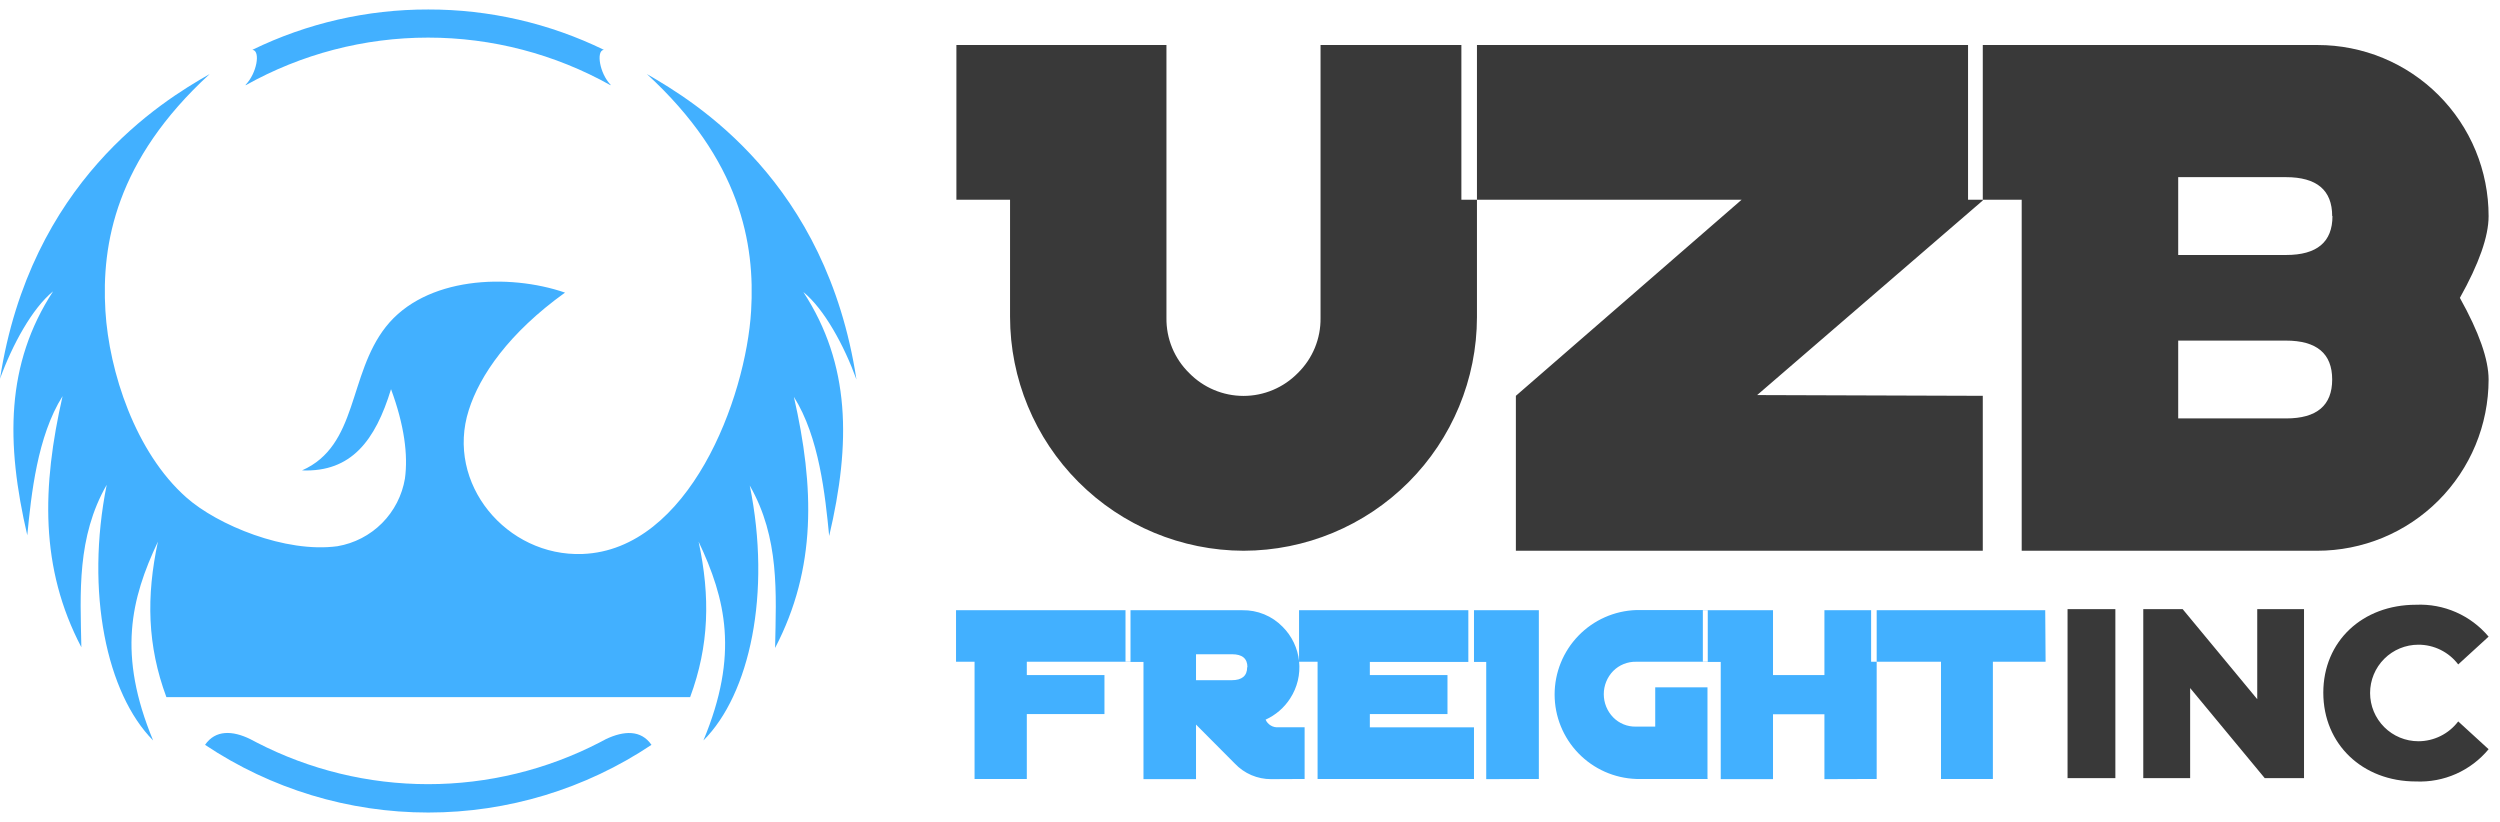 <?xml version="1.0" encoding="UTF-8"?> <svg xmlns="http://www.w3.org/2000/svg" width="143" height="47" viewBox="0 0 143 47" fill="none"><g clip-path="url(#clip0_368_1147)"><path fill-rule="evenodd" clip-rule="evenodd" d="M37.264 42.605C33.485 45.129 29.042 46.477 24.497 46.477C19.951 46.477 15.508 45.129 11.729 42.605C12.324 41.739 13.305 41.784 14.311 42.276L14.68 42.469C17.712 44.036 21.075 44.854 24.488 44.854C27.901 44.854 31.265 44.036 34.297 42.469L34.662 42.276C35.688 41.792 36.669 41.739 37.264 42.605Z" fill="#42B0FF"></path><path fill-rule="evenodd" clip-rule="evenodd" d="M24.497 0.543C27.98 0.537 31.42 1.327 34.551 2.854H34.514C34.104 2.94 34.293 4.183 34.925 4.848V4.877C31.737 3.089 28.143 2.151 24.488 2.151C20.834 2.151 17.24 3.089 14.052 4.877V4.848C14.692 4.183 14.902 2.94 14.463 2.854H14.425C17.562 1.325 21.007 0.535 24.497 0.543Z" fill="#42B0FF"></path><path fill-rule="evenodd" clip-rule="evenodd" d="M32.319 16.737C29.109 19.043 27.443 21.473 26.815 23.455C25.469 27.658 28.978 31.852 33.32 31.688C39.41 31.454 42.665 22.799 42.964 17.779C43.194 13.946 42.365 9.161 37.001 4.236C39.8 5.845 47.261 10.392 48.989 21.707C48.287 19.766 47.146 17.677 45.952 16.704C48.653 20.845 48.677 25.347 47.429 30.658C47.2 28.323 46.859 25.002 45.41 22.7C46.588 27.867 46.715 32.504 44.335 37.064C44.397 33.92 44.598 30.764 42.886 27.773C44.138 33.928 42.886 39.715 40.235 42.354C42.287 37.429 41.508 34.261 39.96 30.982C40.633 34.126 40.568 36.928 39.476 39.875H9.517C8.425 36.928 8.36 34.13 9.033 30.982C7.486 34.265 6.714 37.425 8.758 42.354C6.103 39.674 4.871 33.879 6.103 27.732C4.391 30.723 4.592 33.888 4.654 37.023C2.274 32.48 2.401 27.842 3.579 22.659C2.13 24.961 1.789 28.281 1.56 30.617C0.328 25.318 0.328 20.816 3.037 16.663C1.843 17.636 0.702 19.725 0 21.666C1.744 10.392 9.193 5.833 11.992 4.236C6.628 9.161 5.799 13.946 6.029 17.779C6.238 21.247 7.736 25.868 10.654 28.45C12.435 30.034 16.334 31.647 19.301 31.244C20.267 31.08 21.159 30.619 21.851 29.925C22.543 29.23 23.002 28.337 23.163 27.37C23.347 26.016 23.126 24.317 22.367 22.261C21.472 25.187 20.101 27.021 17.274 26.907C20.487 25.495 19.908 21.444 22.067 18.699C24.328 15.822 29.085 15.625 32.319 16.737Z" fill="#42B0FF"></path><path fill-rule="evenodd" clip-rule="evenodd" d="M64.665 37.852H58.734V38.615H63.175V40.846H58.734V44.557H55.745V37.852H54.685V34.905H64.665V37.863V37.852ZM74.624 44.557V41.599H73.134C72.981 41.614 72.826 41.581 72.693 41.502C72.559 41.424 72.454 41.306 72.392 41.164C72.967 40.903 73.455 40.482 73.797 39.951C74.206 39.322 74.386 38.572 74.308 37.826C74.23 37.08 73.898 36.384 73.368 35.854C73.069 35.546 72.71 35.303 72.313 35.14C71.917 34.977 71.491 34.897 71.062 34.905H64.379V37.863H65.407V44.567H68.412V41.445L70.633 43.677C70.9 43.959 71.222 44.184 71.579 44.337C71.937 44.49 72.322 44.568 72.71 44.567L74.624 44.557ZM71.338 38.165C71.338 38.658 71.041 38.907 70.458 38.907H68.412V37.423H70.474C71.057 37.423 71.353 37.666 71.353 38.165H71.338ZM84.312 44.557H75.366V37.852H74.306V34.905H84.312V37.863H78.355V38.615H82.796V40.846H78.355V41.604H84.312V44.562V44.557ZM88.022 44.557V34.905H83.989V37.863H85.012V44.567L88.022 44.557ZM97.684 44.557H93.598C92.344 44.515 91.156 43.988 90.284 43.086C89.412 42.185 88.924 40.98 88.924 39.726C88.924 38.471 89.412 37.266 90.284 36.365C91.156 35.463 92.344 34.936 93.598 34.895H97.684V37.852H93.587C93.344 37.847 93.102 37.891 92.876 37.982C92.65 38.073 92.445 38.209 92.273 38.382C91.928 38.737 91.736 39.212 91.736 39.707C91.736 40.202 91.928 40.677 92.273 41.032C92.442 41.205 92.645 41.341 92.87 41.433C93.094 41.524 93.335 41.568 93.577 41.562H94.679V39.315H97.668V44.52L97.684 44.557ZM107.346 44.557V34.905H104.357V38.615H101.416V34.905H97.403V37.863H98.426V44.567H101.416V40.857H104.357V44.567L107.346 44.557ZM117.008 37.852H113.993V44.557H111.025V37.852H107.028V34.905H116.987L117.008 37.852Z" fill="#42B0FF"></path><path fill-rule="evenodd" clip-rule="evenodd" d="M118.264 44.509H120.999V34.841H118.264V44.509ZM129.114 34.841V39.993L124.847 34.841H122.595V44.509H125.276V39.357L129.543 44.509H131.79V34.841H129.114ZM138.193 44.7C138.981 44.734 139.766 44.586 140.487 44.266C141.208 43.945 141.845 43.463 142.348 42.855L140.61 41.265C140.343 41.617 139.998 41.903 139.603 42.099C139.208 42.296 138.772 42.399 138.331 42.399C137.598 42.399 136.896 42.108 136.378 41.59C135.86 41.073 135.569 40.37 135.569 39.638C135.569 38.906 135.86 38.203 136.378 37.685C136.896 37.167 137.598 36.877 138.331 36.877C138.772 36.876 139.207 36.977 139.603 37.173C139.998 37.369 140.343 37.654 140.61 38.005L142.348 36.416C141.842 35.813 141.204 35.335 140.483 35.018C139.763 34.702 138.979 34.556 138.193 34.592C135.129 34.592 132.893 36.681 132.893 39.622C132.893 42.563 135.129 44.7 138.193 44.7Z" fill="#393939"></path><path fill-rule="evenodd" clip-rule="evenodd" d="M84.482 18.146C84.477 21.686 83.07 25.08 80.567 27.584C78.064 30.088 74.671 31.497 71.131 31.503C67.587 31.493 64.191 30.079 61.688 27.57C59.185 25.062 57.777 21.664 57.775 18.12V11.426H54.706V2.575H66.721V18.189C66.713 18.774 66.824 19.355 67.047 19.896C67.271 20.437 67.601 20.927 68.02 21.337C68.424 21.751 68.908 22.08 69.442 22.305C69.976 22.53 70.549 22.646 71.128 22.646C71.707 22.646 72.281 22.53 72.814 22.305C73.348 22.08 73.832 21.751 74.237 21.337C74.655 20.927 74.986 20.437 75.209 19.896C75.432 19.355 75.543 18.774 75.535 18.189V2.575H84.482V18.152V18.146ZM113.415 31.503V22.641L100.509 22.598L113.415 11.468V2.575H83.591V11.426H99.619L86.708 22.641V31.503H113.415ZM142.348 21.708C142.347 22.995 142.093 24.269 141.6 25.458C141.107 26.646 140.384 27.726 139.474 28.636C138.563 29.546 137.483 30.267 136.293 30.759C135.104 31.25 133.83 31.503 132.543 31.503H115.641V11.426H112.572V2.575H132.569C133.854 2.575 135.127 2.828 136.314 3.32C137.501 3.812 138.579 4.533 139.488 5.443C140.396 6.352 141.116 7.431 141.607 8.619C142.097 9.806 142.349 11.079 142.348 12.364C142.348 13.523 141.8 15.081 140.705 17.039C141.8 19 142.348 20.558 142.348 21.713V21.708ZM133.401 12.359C133.401 10.875 132.518 10.133 130.751 10.133H124.593V14.585H130.767C132.534 14.585 133.417 13.843 133.417 12.359H133.401ZM133.401 21.708C133.401 20.224 132.518 19.482 130.751 19.482H124.593V23.934H130.767C132.523 23.934 133.401 23.192 133.401 21.708Z" fill="#393939"></path></g><defs><clipPath id="clip0_368_1147"><rect width="143" height="47" fill="white"></rect></clipPath></defs></svg> 